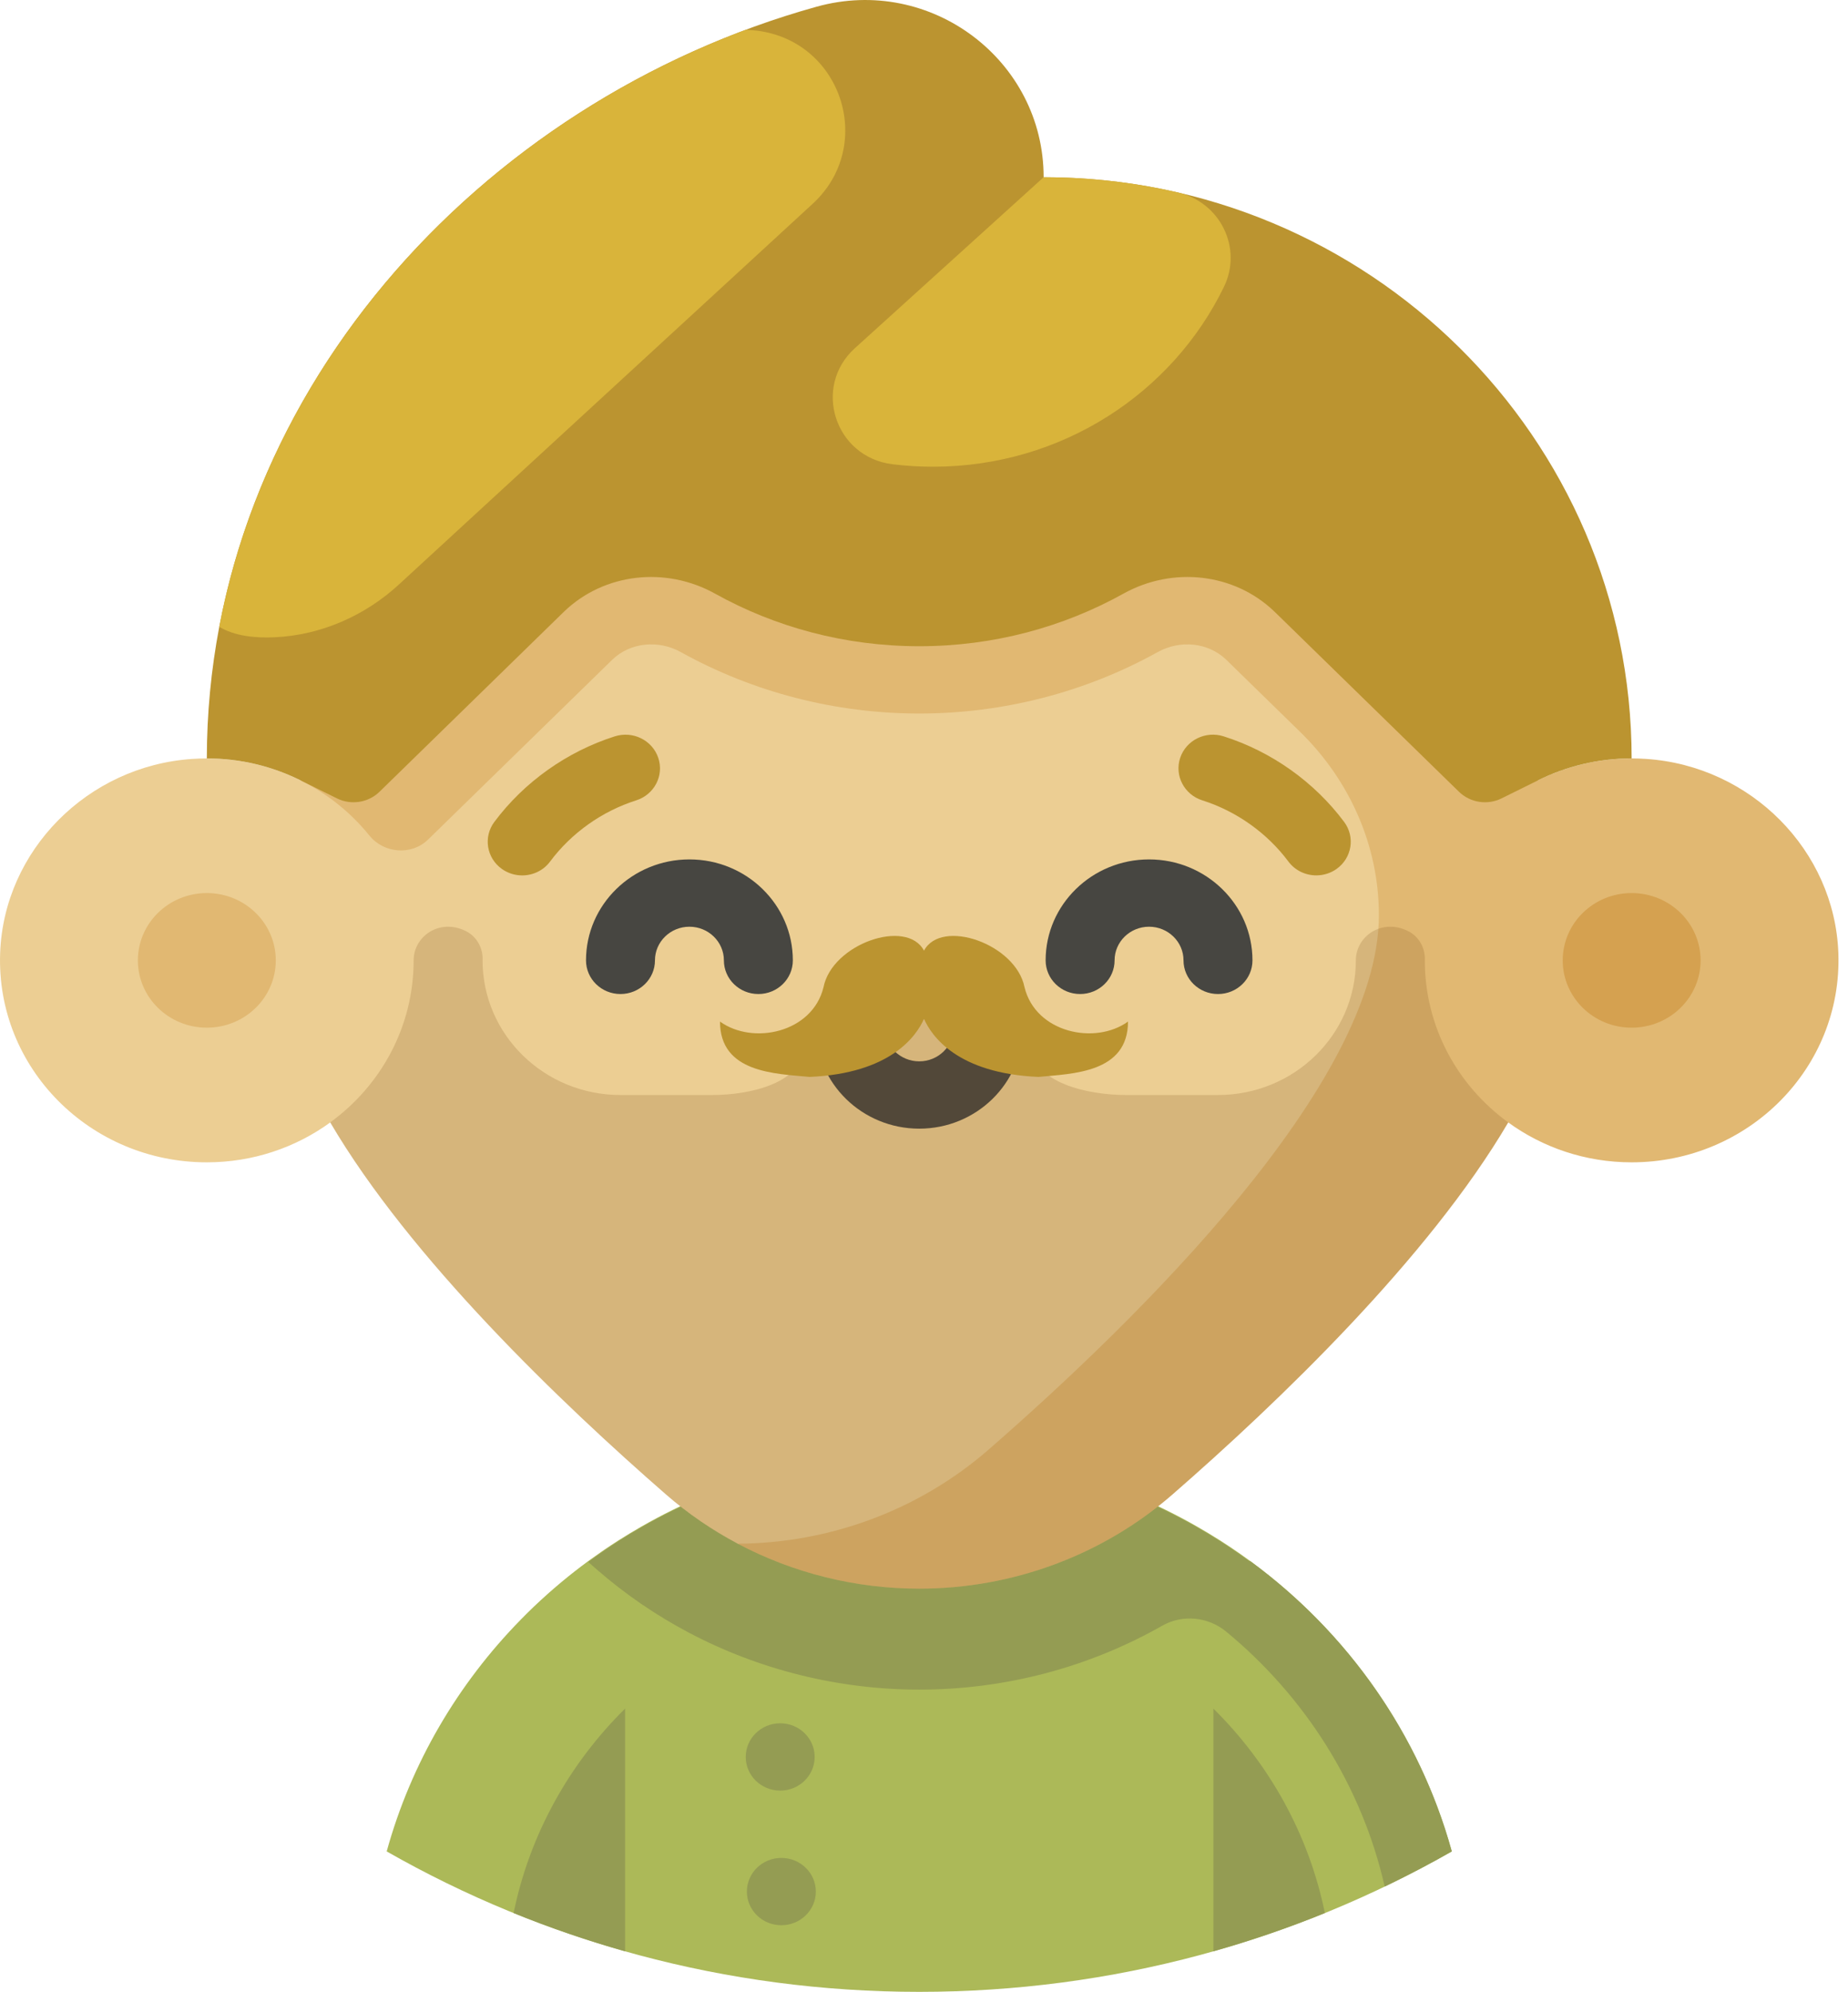 <svg width="77" height="83" viewBox="0 0 77 83" fill="none" xmlns="http://www.w3.org/2000/svg">
<path d="M50.831 64.186C50.831 64.186 50.831 64.186 50.831 64.186C50.518 63.987 50.199 63.795 49.876 63.61C46.467 61.658 42.517 60.538 38.281 60.538C34.044 60.538 30.136 61.658 26.727 63.61C26.404 63.794 26.086 63.987 25.773 64.186C25.773 64.186 25.773 64.186 25.772 64.186C25.772 64.186 25.772 64.186 25.771 64.187C25.581 64.308 25.393 64.433 25.206 64.559C25.157 64.593 25.107 64.627 25.058 64.662C24.908 64.765 24.76 64.87 24.613 64.976C24.574 65.005 24.534 65.033 24.495 65.062C24.119 65.338 23.752 65.626 23.394 65.924C23.367 65.947 23.339 65.97 23.312 65.993C23.138 66.139 22.966 66.288 22.797 66.439C22.794 66.441 22.791 66.444 22.789 66.447C22.422 66.774 22.067 67.113 21.724 67.463C21.717 67.47 21.71 67.478 21.703 67.485C19.08 70.16 17.128 73.466 16.112 77.148C22.628 80.867 30.209 83 38.301 83C46.394 83 53.975 80.867 60.491 77.148C59.003 71.752 55.506 67.161 50.831 64.186Z" fill="#ACB958"/>
<path d="M21.4 79.716C22.908 80.329 24.458 80.862 26.045 81.31V71.197C23.724 73.49 22.072 76.43 21.4 79.716Z" fill="#949C53"/>
<path d="M50.558 71.197V81.31C52.145 80.862 53.695 80.329 55.203 79.716C54.531 76.43 52.879 73.49 50.558 71.197Z" fill="#949C53"/>
<path d="M32.508 74.614C33.301 74.614 33.944 73.986 33.944 73.211C33.944 72.437 33.301 71.809 32.508 71.809C31.715 71.809 31.072 72.437 31.072 73.211C31.072 73.986 31.715 74.614 32.508 74.614Z" fill="#949C53"/>
<path d="M32.556 80.224C33.349 80.224 33.993 79.596 33.993 78.822C33.993 78.047 33.349 77.419 32.556 77.419C31.763 77.419 31.12 78.047 31.12 78.822C31.12 79.596 31.763 80.224 32.556 80.224Z" fill="#949C53"/>
<path d="M52.112 65.064L52.031 65.037C51.635 64.748 51.231 64.47 50.816 64.207C50.508 64.01 50.194 63.822 49.876 63.64C46.501 61.71 42.584 60.595 38.397 60.57L38.302 60.539V60.568C38.286 60.568 38.27 60.568 38.255 60.568C34.014 60.568 30.14 61.688 26.727 63.64C26.576 63.726 26.425 63.814 26.276 63.904C26.132 63.991 25.989 64.08 25.847 64.169C25.843 64.172 25.838 64.175 25.834 64.177C25.834 64.177 25.834 64.177 25.834 64.178C25.818 64.187 25.803 64.197 25.787 64.207C25.788 64.207 25.788 64.207 25.788 64.208C25.351 64.486 24.928 64.783 24.511 65.088C24.633 65.195 24.757 65.305 24.876 65.409C26.035 66.419 27.318 67.299 28.689 68.025C31.631 69.583 34.955 70.406 38.302 70.406C41.891 70.406 45.378 69.475 48.432 67.74C49.278 67.26 50.344 67.372 51.091 67.989C54.362 70.687 56.734 74.392 57.696 78.612C58.648 78.156 59.581 77.668 60.492 77.148C59.142 72.257 56.143 68.028 52.112 65.064Z" fill="#949C53"/>
<path d="M76.598 39.71C76.442 35.441 72.957 31.918 68.592 31.624C66.962 31.514 65.422 31.851 64.083 32.516C64.079 32.501 64.074 32.486 64.07 32.471L55.246 23.612L55.113 23.483C54.371 22.77 53.508 22.224 52.58 21.85C50.307 20.933 47.642 21.048 45.395 22.297C43.245 23.492 40.793 24.124 38.302 24.124C35.811 24.124 33.358 23.492 31.209 22.297C28.044 20.538 24.048 21.025 21.491 23.482L12.52 32.517L30.742 64.327C33.046 65.547 35.642 66.199 38.301 66.199C42.195 66.199 45.953 64.802 48.857 62.27C53.225 58.462 59.513 52.443 62.843 46.771C64.278 47.815 66.058 48.434 67.985 48.434C72.85 48.434 76.773 44.498 76.598 39.71Z" fill="#E1B872"/>
<path d="M12.519 32.516C11.18 31.851 9.641 31.514 8.011 31.624C3.646 31.918 0.162 35.44 0.006 39.71C-0.17 44.498 3.753 48.434 8.618 48.434C10.545 48.434 12.325 47.815 13.761 46.771C17.091 52.443 23.378 58.462 27.746 62.27C28.667 63.073 29.674 63.76 30.743 64.326C34.6 64.302 38.318 62.91 41.197 60.4C47.394 54.997 57.453 45.149 57.453 38.148C57.453 38.132 57.453 38.116 57.453 38.1C57.447 35.246 56.243 32.52 54.177 30.502L51.086 27.484C50.349 26.776 49.179 26.648 48.238 27.172C45.223 28.848 41.788 29.733 38.302 29.733C34.816 29.733 31.38 28.848 28.366 27.172C27.425 26.648 26.255 26.776 25.521 27.481L25.415 27.584L17.846 34.975C17.841 34.98 17.836 34.984 17.831 34.989C17.139 35.659 15.993 35.562 15.39 34.815C14.619 33.86 13.64 33.073 12.521 32.517" fill="#ECCE93"/>
<path d="M67.985 42.823C69.572 42.823 70.858 41.568 70.858 40.019C70.858 38.469 69.572 37.214 67.985 37.214C66.399 37.214 65.113 38.469 65.113 40.019C65.113 41.568 66.399 42.823 67.985 42.823Z" fill="#D5A150"/>
<path d="M8.618 42.823C10.204 42.823 11.491 41.568 11.491 40.019C11.491 38.469 10.204 37.214 8.618 37.214C7.031 37.214 5.745 38.469 5.745 40.019C5.745 41.568 7.031 42.823 8.618 42.823Z" fill="#E1B872"/>
<path d="M31.599 41.421C30.805 41.421 30.162 40.793 30.162 40.018C30.162 39.245 29.518 38.616 28.726 38.616C27.934 38.616 27.29 39.245 27.29 40.018C27.29 40.793 26.647 41.421 25.853 41.421C25.06 41.421 24.417 40.793 24.417 40.018C24.417 37.698 26.35 35.811 28.726 35.811C31.102 35.811 33.035 37.698 33.035 40.018C33.035 40.793 32.392 41.421 31.599 41.421Z" fill="#474641"/>
<path d="M50.75 41.421C49.956 41.421 49.313 40.793 49.313 40.018C49.313 39.245 48.669 38.616 47.877 38.616C47.085 38.616 46.441 39.245 46.441 40.018C46.441 40.793 45.798 41.421 45.004 41.421C44.211 41.421 43.568 40.793 43.568 40.018C43.568 37.698 45.501 35.811 47.877 35.811C50.253 35.811 52.186 37.698 52.186 40.018C52.186 40.793 51.543 41.421 50.75 41.421Z" fill="#474641"/>
<path d="M21.757 36.478C21.464 36.478 21.168 36.391 20.912 36.209C20.271 35.753 20.13 34.876 20.597 34.25C21.84 32.585 23.623 31.318 25.618 30.683C26.373 30.444 27.183 30.846 27.429 31.583C27.675 32.319 27.263 33.111 26.508 33.351C25.083 33.804 23.808 34.71 22.919 35.902C22.638 36.279 22.201 36.478 21.757 36.478Z" fill="#BB9430"/>
<path d="M54.846 36.477C54.403 36.477 53.965 36.278 53.684 35.901C52.795 34.709 51.52 33.803 50.095 33.35C49.341 33.11 48.929 32.318 49.174 31.581C49.42 30.845 50.23 30.442 50.985 30.683C52.98 31.317 54.764 32.584 56.006 34.249C56.473 34.875 56.332 35.752 55.691 36.208C55.436 36.39 55.14 36.477 54.846 36.477Z" fill="#BB9430"/>
<path d="M38.302 47.031C35.926 47.031 33.993 45.144 33.993 42.824C33.993 42.049 34.636 41.421 35.429 41.421C36.222 41.421 36.865 42.049 36.865 42.824C36.865 43.597 37.51 44.226 38.302 44.226C39.094 44.226 39.738 43.597 39.738 42.824C39.738 42.049 40.381 41.421 41.175 41.421C41.968 41.421 42.611 42.049 42.611 42.824C42.611 45.144 40.678 47.031 38.302 47.031Z" fill="#474641"/>
<path d="M67.985 31.603C67.979 24.918 65.238 18.867 60.809 14.486C56.376 10.099 50.251 7.385 43.485 7.385C43.485 2.505 38.777 -1.043 34.027 0.279C19.954 4.193 8.63 16.63 8.618 31.603H8.618C10.023 31.603 11.348 31.934 12.52 32.516L14.038 33.268C14.629 33.561 15.346 33.449 15.814 32.991C15.814 32.991 21.493 27.446 23.387 25.598C23.426 25.559 23.466 25.52 23.506 25.482C25.181 23.872 27.746 23.599 29.788 24.734C32.299 26.131 35.205 26.928 38.302 26.928C41.399 26.928 44.304 26.131 46.816 24.734C48.858 23.599 51.423 23.872 53.098 25.482C53.138 25.52 53.178 25.559 53.218 25.598C55.111 27.446 60.79 32.992 60.79 32.992C61.258 33.449 61.975 33.561 62.566 33.268L64.081 32.518C65.253 31.934 66.58 31.603 67.986 31.603H67.985Z" fill="#BB9430"/>
<path d="M43.485 7.385L35.621 14.508C33.842 16.12 34.781 19.049 37.188 19.345C37.741 19.413 38.304 19.448 38.876 19.448C44.233 19.448 48.854 16.38 51.001 11.946C51.778 10.34 50.85 8.43 49.08 8.021C47.283 7.605 45.41 7.385 43.485 7.385Z" fill="#D9B43A"/>
<path d="M31.075 1.241C31.176 1.246 31.276 1.252 31.374 1.261C35.031 1.578 36.533 6.034 33.861 8.492L16.62 24.357C15.211 25.654 13.385 26.464 11.451 26.555C10.602 26.595 9.764 26.497 9.136 26.12C11.311 14.666 20.108 5.336 31.075 1.241Z" fill="#D9B43A"/>
<path opacity="0.2" d="M59.367 40.019C59.394 39.517 59.132 39.03 58.674 38.8C57.583 38.251 56.494 39.011 56.494 40.019C56.494 43.117 53.921 45.629 50.748 45.629H46.919C45.333 45.629 42.994 45.12 42.994 43.571C42.494 42.071 41.313 42.123 40.994 40.571H35.494C35.058 42.623 34.494 42.071 33.494 43.571C33.494 45.12 31.271 45.629 29.684 45.629H25.854C22.68 45.629 20.107 43.118 20.107 40.019C20.134 39.517 19.872 39.03 19.414 38.8C18.323 38.251 17.235 39.011 17.235 40.019C17.235 42.785 15.869 45.237 13.759 46.77C17.089 52.443 23.377 58.461 27.746 62.27C28.666 63.073 29.673 63.761 30.742 64.327C33.047 65.547 35.642 66.199 38.302 66.199C42.195 66.199 45.953 64.802 48.857 62.27C53.226 58.462 59.513 52.443 62.843 46.771C60.732 45.239 59.367 42.787 59.367 40.019Z" fill="#80531A"/>
<path d="M42.689 41.141C42.331 39.328 39.222 38.254 38.5 39.613C37.778 38.254 34.669 39.328 34.312 41.141C33.845 43.036 31.373 43.557 30 42.569C30 44.711 32.307 44.739 33.735 44.875C37.116 44.727 38.185 43.167 38.5 42.455C38.814 43.167 39.884 44.727 43.265 44.875C44.694 44.739 47 44.711 47 42.569C45.627 43.557 43.155 43.036 42.689 41.141Z" fill="#BB9430"/>
</svg>
